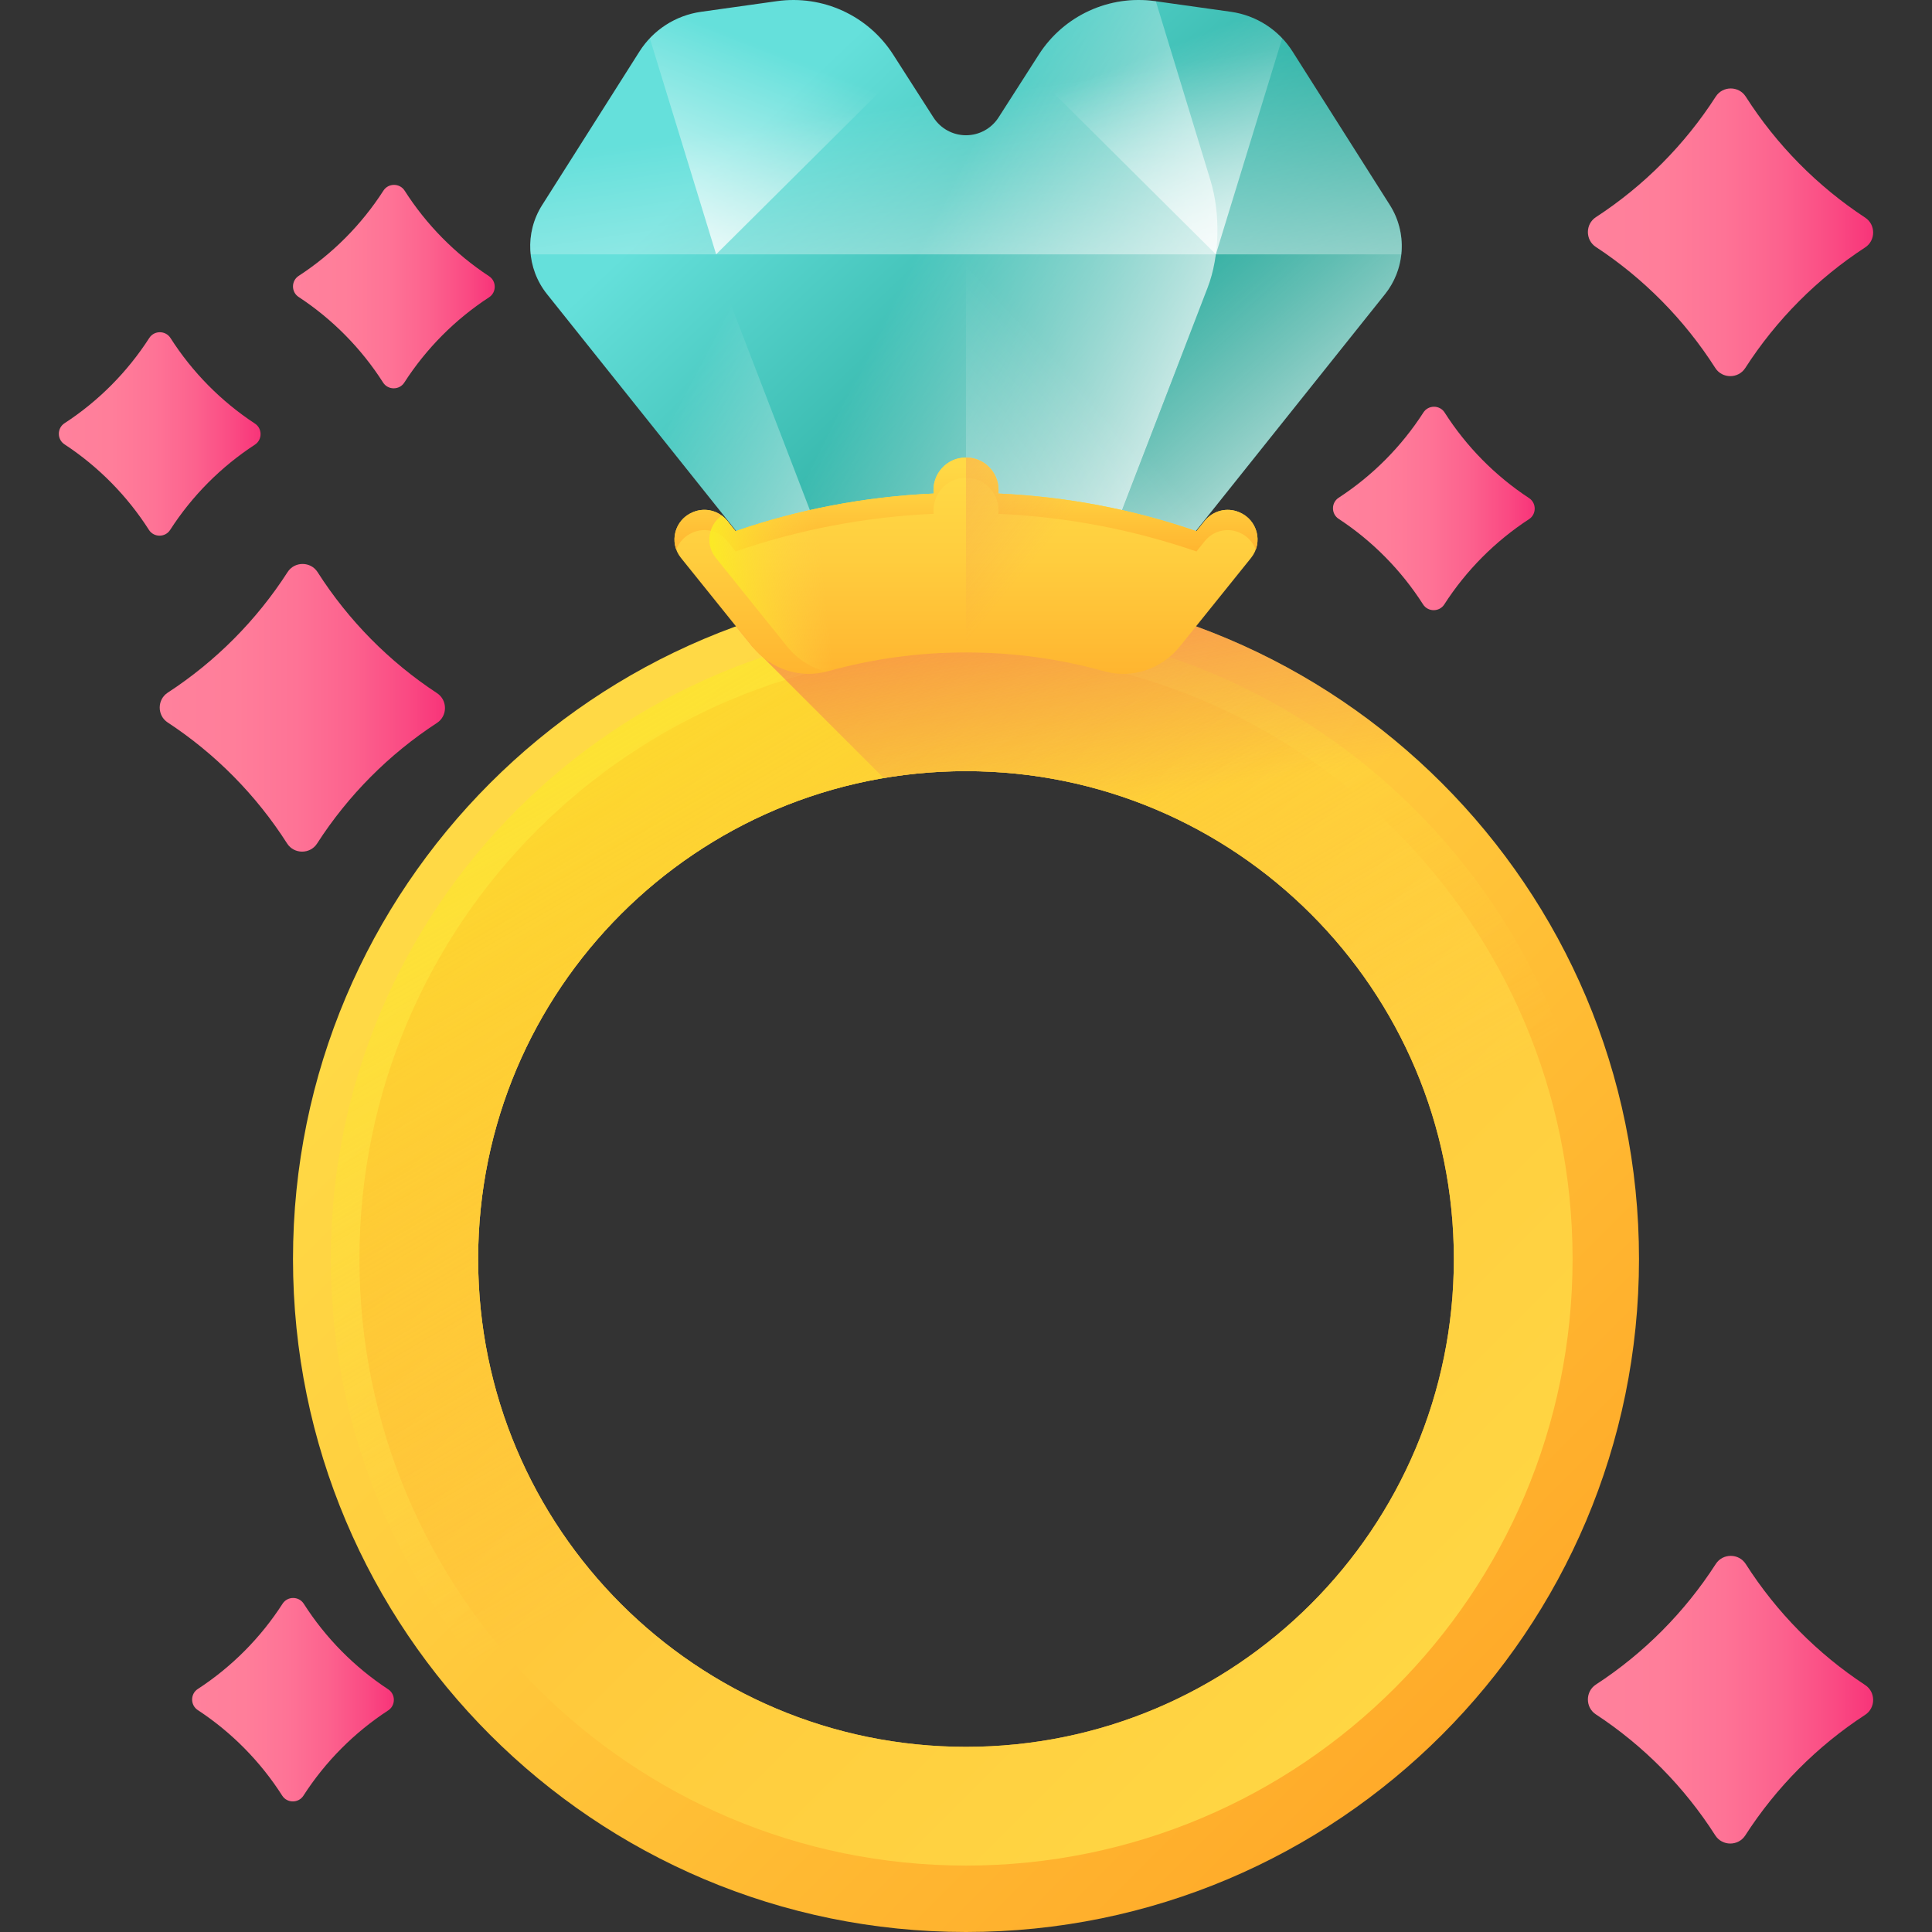 <svg id="Capa_1" enable-background="new 0 0 510 510" height="512" viewBox="0 0 510 510" width="512" xmlns="http://www.w3.org/2000/svg" xmlns:xlink="http://www.w3.org/1999/xlink"><rect x="0" y="0" width="510" height="510" fill="#333333" stroke="none"/><linearGradient id="lg1"><stop offset="0" stop-color="#ffd945"/><stop offset=".304" stop-color="#ffcd3e"/><stop offset=".856" stop-color="#ffad2b"/><stop offset="1" stop-color="#ffa325"/></linearGradient><linearGradient id="SVGID_1_" gradientUnits="userSpaceOnUse" x1="143.67" x2="407.959" xlink:href="#lg1" y1="221.014" y2="485.303"/><linearGradient id="SVGID_2_" gradientUnits="userSpaceOnUse" x1="400.328" x2="8.691" xlink:href="#lg1" y1="477.672" y2="86.035"/><linearGradient id="lg2"><stop offset="0" stop-color="#ffd945" stop-opacity="0"/><stop offset="1" stop-color="#fbed21"/></linearGradient><linearGradient id="SVGID_3_" gradientUnits="userSpaceOnUse" x1="269.041" x2="127.961" xlink:href="#lg2" y1="356.569" y2="113.167"/><linearGradient id="lg3"><stop offset="0" stop-color="#e87264" stop-opacity="0"/><stop offset="1" stop-color="#ff7044"/></linearGradient><linearGradient id="SVGID_4_" gradientUnits="userSpaceOnUse" x1="308.316" x2="293.51" xlink:href="#lg3" y1="210.251" y2="120.431"/><linearGradient id="SVGID_5_" gradientUnits="userSpaceOnUse" x1="212.795" x2="317.126" y1="21.156" y2="131.283"><stop offset="0" stop-color="#65e0db"/><stop offset="1" stop-color="#119786"/></linearGradient><linearGradient id="lg4"><stop offset="0" stop-color="#fff" stop-opacity="0"/><stop offset="1" stop-color="#fff"/></linearGradient><linearGradient id="SVGID_6_" gradientUnits="userSpaceOnUse" x1="178.685" x2="262.685" xlink:href="#lg4" y1="106.496" y2="150.496"/><linearGradient id="SVGID_7_" gradientUnits="userSpaceOnUse" x1="293.18" x2="355.68" xlink:href="#lg4" y1="80.999" y2="153.999"/><linearGradient id="SVGID_8_" gradientUnits="userSpaceOnUse" x1="239.144" x2="331.811" xlink:href="#lg4" y1="72.311" y2="118.311"/><linearGradient id="SVGID_9_" gradientUnits="userSpaceOnUse" x1="249.192" x2="265.526" xlink:href="#lg4" y1="25.802" y2="135.802"/><linearGradient id="SVGID_10_" gradientUnits="userSpaceOnUse" x1="205.104" x2="179.604" xlink:href="#lg4" y1="13.599" y2="78.598"/><linearGradient id="SVGID_11_" gradientTransform="matrix(-1 0 0 1 409.76 0)" gradientUnits="userSpaceOnUse" x1="104.867" x2="79.367" xlink:href="#lg4" y1="13.599" y2="78.598"/><linearGradient id="SVGID_12_" gradientUnits="userSpaceOnUse" x1="280.114" x2="145.447" xlink:href="#lg4" y1="94.685" y2="220.018"/><linearGradient id="SVGID_13_" gradientUnits="userSpaceOnUse" x1="255.003" x2="255.003" xlink:href="#lg1" y1="125.722" y2="198.63"/><linearGradient id="SVGID_14_" gradientUnits="userSpaceOnUse" x1="255.003" x2="255.003" xlink:href="#lg1" y1="122.929" y2="154.579"/><linearGradient id="SVGID_15_" gradientUnits="userSpaceOnUse" x1="217.781" x2="186.854" xlink:href="#lg2" y1="155.53" y2="158.82"/><linearGradient id="SVGID_16_" gradientUnits="userSpaceOnUse" x1="277.377" x2="178.921" xlink:href="#lg3" y1="142.28" y2="61.591"/><linearGradient id="lg5"><stop offset="0" stop-color="#ff819c"/><stop offset=".259" stop-color="#ff7e9a"/><stop offset=".476" stop-color="#fe7396"/><stop offset=".676" stop-color="#fc628e"/><stop offset=".867" stop-color="#fa4a83"/><stop offset="1" stop-color="#f83479"/></linearGradient><linearGradient id="SVGID_17_" gradientUnits="userSpaceOnUse" x1="42.161" x2="117.464" xlink:href="#lg5" y1="186.841" y2="186.841"/><linearGradient id="SVGID_18_" gradientUnits="userSpaceOnUse" x1="419.162" x2="494.465" xlink:href="#lg5" y1="61.322" y2="61.322"/><linearGradient id="SVGID_19_" gradientUnits="userSpaceOnUse" x1="419.162" x2="494.465" xlink:href="#lg5" y1="448.679" y2="448.679"/><linearGradient id="SVGID_20_" gradientUnits="userSpaceOnUse" x1="15.535" x2="68.786" xlink:href="#lg5" y1="114.553" y2="114.553"/><linearGradient id="SVGID_21_" gradientUnits="userSpaceOnUse" x1="77.344" x2="130.596" xlink:href="#lg5" y1="75.655" y2="75.655"/><linearGradient id="SVGID_22_" gradientUnits="userSpaceOnUse" x1="351.873" x2="405.124" xlink:href="#lg5" y1="134.221" y2="134.221"/><linearGradient id="SVGID_23_" gradientUnits="userSpaceOnUse" x1="50.718" x2="103.97" xlink:href="#lg5" y1="448.679" y2="448.679"/><g><g><path d="m255 154.688c-98.117 0-177.656 79.539-177.656 177.656s79.539 177.656 177.656 177.656 177.656-79.539 177.656-177.656-79.539-177.656-177.656-177.656zm0 306.437c-71.124 0-128.781-57.657-128.781-128.781s57.657-128.78 128.781-128.78 128.781 57.657 128.781 128.781-57.657 128.78-128.781 128.78z" fill="url(#SVGID_1_)"/><path d="m255 172.223c-88.432 0-160.121 71.688-160.121 160.121 0 88.432 71.688 160.121 160.121 160.121s160.121-71.688 160.121-160.121c0-88.432-71.689-160.121-160.121-160.121zm0 288.902c-71.124 0-128.781-57.657-128.781-128.781s57.657-128.78 128.781-128.78 128.781 57.657 128.781 128.781-57.657 128.78-128.781 128.78z" fill="url(#SVGID_2_)"/><path d="m255 164.667c-92.606 0-167.677 75.072-167.677 167.678s75.071 167.677 167.677 167.677 167.677-75.072 167.677-167.677-75.071-167.678-167.677-167.678zm0 296.458c-71.124 0-128.781-57.657-128.781-128.781s57.657-128.78 128.781-128.78 128.781 57.657 128.781 128.781-57.657 128.78-128.781 128.78z" fill="url(#SVGID_3_)"/></g><path d="m255 154.688c-21.325 0-41.77 3.761-60.714 10.65l4.308 5.356 34.701 34.7c7.057-1.198 14.307-1.831 21.705-1.831 68.692 0 124.816 53.784 128.574 121.537 7.3-1.219 14.795-1.864 22.441-1.864 9.075 0 17.936.909 26.51 2.612-3.42-95.106-81.584-171.16-177.525-171.16z" fill="url(#SVGID_4_)"/><g><path d="m366.891 54.142-25.677-40.526c-3.625-5.721-9.58-9.561-16.286-10.503l-20.004-2.809c-12.113-1.701-24.108 3.812-30.705 14.113l-10.624 16.588c-1.876 2.929-5.116 4.702-8.595 4.702s-6.718-1.772-8.595-4.702l-10.624-16.588c-6.597-10.3-18.591-15.813-30.704-14.112l-20.004 2.809c-6.707.942-12.661 4.782-16.286 10.503l-25.677 40.526c-4.628 7.304-4.113 16.74 1.283 23.497l76.447 95.728s11.41-4.343 34.161-4.343 34.161 4.343 34.161 4.343l76.447-95.728c5.395-6.757 5.91-16.194 1.282-23.498z" fill="url(#SVGID_5_)"/><g><path d="m227.95 171.484c-4.73.98-7.11 1.88-7.11 1.88l-76.45-95.72c-2.46-3.09-3.91-6.75-4.3-10.51h48.95c.42 3.11 1.13 6.08 2.14 8.71z" fill="url(#SVGID_6_)"/><path d="m369.91 67.134c-.39 3.76-1.84 7.42-4.3 10.51l-76.45 95.72s-2.38-.9-7.11-1.88l36.77-95.64c1.01-2.63 1.72-5.6 2.14-8.71z" fill="url(#SVGID_7_)"/></g><path d="m319.559 47.687-14.446-47.355-.189-.027c-12.113-1.701-24.108 3.812-30.705 14.113l-10.624 16.588c-1.876 2.929-5.116 4.702-8.595 4.702s-6.718-1.772-8.595-4.702l-10.624-16.588c-6.597-10.301-18.591-15.814-30.704-14.113l-.189.027-14.446 47.355c-2.67 8.753-2.373 20.061.74 28.158l36.772 95.637c5.653-1.172 14.667-2.458 27.047-2.458s21.394 1.286 27.047 2.458l36.772-95.637c3.112-8.097 3.409-19.405.739-28.158z" fill="url(#SVGID_8_)"/><path d="m341.214 13.616c-3.625-5.721-9.58-9.561-16.286-10.503l-20.004-2.809c-12.113-1.701-24.108 3.812-30.705 14.113l-10.624 16.588c-1.876 2.929-5.116 4.702-8.595 4.702s-6.718-1.772-8.595-4.702l-10.624-16.588c-6.597-10.3-18.591-15.813-30.704-14.112l-20.004 2.809c-6.707.942-12.661 4.782-16.286 10.503l-25.677 40.526c-2.51 3.961-3.494 8.547-3.021 12.995h229.824c.473-4.448-.511-9.034-3.021-12.995z" fill="url(#SVGID_9_)"/><path d="m189.04 67.134 49.187-48.897-2.446-3.819c-6.597-10.301-18.591-15.814-30.704-14.113l-20.004 2.809c-5.218.733-9.975 3.226-13.539 6.988z" fill="url(#SVGID_10_)"/><path d="m320.957 67.134-49.187-48.897 2.446-3.819c6.597-10.301 18.591-15.813 30.705-14.113l20.004 2.809c5.218.733 9.975 3.226 13.539 6.988z" fill="url(#SVGID_11_)"/><path d="m289.161 173.367 76.447-95.728c5.396-6.757 5.911-16.193 1.283-23.497l-25.677-40.526c-3.625-5.721-9.58-9.561-16.286-10.503l-20.004-2.809c-12.113-1.701-24.108 3.812-30.705 14.113l-10.624 16.588c-1.876 2.929-5.116 4.702-8.595 4.702v133.318c22.751 0 34.161 4.342 34.161 4.342z" fill="url(#SVGID_12_)"/></g><path d="m315.84 140.221c-16.503-5.685-34.062-9.12-52.303-9.939l.008-.082c.498-5.008-3.408-9.41-8.441-9.413-.035 0-.07 0-.105 0-.032 0-.063 0-.095 0-5.033.003-8.939 4.405-8.441 9.413l.008.082c-18.24.809-35.799 4.244-52.303 9.929l-2.18-2.718c-2.151-2.682-5.82-3.647-8.994-2.324-.052.022-.105.044-.157.066-4.777 1.996-6.335 7.992-3.09 12.027l18.846 23.432c4.766 5.925 12.6 8.547 19.924 6.503 11.607-3.24 23.841-4.976 36.482-4.976 12.643 0 24.879 1.736 36.488 4.978 7.324 2.045 15.159-.577 19.925-6.503l18.844-23.431c3.244-4.034 1.687-10.03-3.09-12.026-.05-.021-.1-.042-.15-.063-3.174-1.323-6.844-.359-8.995 2.324z" fill="url(#SVGID_13_)"/><path d="m182.838 140.587c.052-.022.105-.044.157-.066 3.174-1.323 6.843-.359 8.994 2.324l2.18 2.718c16.503-5.685 34.062-9.12 52.303-9.929l-.008-.082c-.498-5.008 3.408-9.41 8.441-9.413h.095.105c5.033.003 8.939 4.405 8.441 9.413l-.008.082c18.24.819 35.799 4.254 52.303 9.939l2.183-2.723c2.151-2.683 5.821-3.647 8.995-2.324.05.021.1.042.15.063 2.119.886 3.601 2.56 4.315 4.5 1.394-3.765-.341-8.191-4.315-9.852-.05-.021-.1-.042-.15-.063-3.174-1.323-6.844-.359-8.995 2.324l-2.183 2.723c-16.503-5.685-34.062-9.12-52.303-9.939l.008-.082c.498-5.008-3.408-9.41-8.441-9.413-.035 0-.07 0-.105 0-.032 0-.063 0-.095 0-5.033.003-8.939 4.405-8.441 9.413l.008.082c-18.24.809-35.799 4.244-52.303 9.929l-2.18-2.718c-2.151-2.682-5.82-3.646-8.994-2.324-.052.022-.105.044-.157.066-3.974 1.661-5.709 6.088-4.315 9.853.714-1.94 2.196-3.615 4.315-4.501z" fill="url(#SVGID_14_)"/><path d="m330.261 147.263-18.852 23.432c-2.675 3.326-6.317 5.606-10.295 6.613-3.099.79-6.416.79-9.624-.109-10.186-2.852-20.866-4.53-31.881-4.896-1.53-.049-3.07-.079-4.609-.079-12.644 0-24.873 1.727-36.481 4.975-.138.04-.276.079-.415.109-3.978-1.007-7.62-3.287-10.295-6.613l-18.852-23.432c-2.862-3.563-1.984-8.666 1.559-11.173.543.395 1.036.859 1.471 1.402l2.181 2.724c2.418-.829 4.866-1.619 7.334-2.349 14.332-4.284 29.404-6.889 44.969-7.58l-.01-.089c-.494-5.004 3.405-9.406 8.439-9.406h.207c1.668 0 3.218.484 4.511 1.313 2.626 1.668 4.254 4.748 3.928 8.094l-.01.089c18.24.819 35.799 4.254 52.303 9.939l1.875-2.349.306-.375c2.152-2.685 5.823-3.652 8.992-2.329.059.02.109.049.158.069.563.237 1.076.523 1.54.849 3.535 2.515 4.413 7.608 1.551 11.171z" fill="url(#SVGID_15_)"/><path d="m328.711 136.09c-.464-.326-.977-.612-1.54-.849-.049-.02-.099-.049-.158-.069-3.168-1.323-6.84-.355-8.992 2.329l-.306.375-1.875 2.349c-16.503-5.685-34.062-9.12-52.303-9.939l.01-.089c.326-3.346-1.303-6.426-3.928-8.094-1.293-.829-2.843-1.313-4.511-1.313h-.108v51.434c1.54 0 3.08.03 4.609.079 11.015.365 21.695 2.043 31.881 4.896 3.208.898 6.524.898 9.624.109 3.978-1.007 7.62-3.287 10.295-6.613l18.852-23.432c2.862-3.563 1.984-8.656-1.55-11.173z" fill="url(#SVGID_16_)"/><g><path d="m115.351 190.836c-12.662 8.251-23.465 19.12-31.647 31.835-1.84 2.859-6.086 2.851-7.915-.014-8.135-12.744-18.898-23.652-31.53-31.949-2.804-1.842-2.796-6.03.014-7.861 12.662-8.252 23.465-19.12 31.646-31.834 1.84-2.859 6.086-2.852 7.915.014 8.135 12.744 18.899 23.652 31.531 31.949 2.804 1.84 2.797 6.028-.014 7.86z" fill="url(#SVGID_17_)"/><path d="m492.353 65.317c-12.662 8.252-23.465 19.12-31.647 31.835-1.84 2.859-6.086 2.851-7.915-.015-8.135-12.744-18.898-23.652-31.53-31.949-2.804-1.842-2.796-6.03.014-7.861 12.662-8.251 23.465-19.12 31.646-31.834 1.84-2.859 6.086-2.851 7.915.014 8.135 12.744 18.899 23.652 31.531 31.949 2.804 1.841 2.796 6.029-.014 7.861z" fill="url(#SVGID_18_)"/><path d="m492.353 452.674c-12.662 8.251-23.465 19.12-31.647 31.835-1.84 2.859-6.086 2.851-7.915-.014-8.135-12.744-18.898-23.652-31.53-31.949-2.804-1.842-2.796-6.03.014-7.861 12.662-8.251 23.465-19.12 31.646-31.834 1.84-2.859 6.086-2.852 7.915.014 8.135 12.744 18.899 23.652 31.531 31.949 2.804 1.84 2.796 6.028-.014 7.86z" fill="url(#SVGID_19_)"/><path d="m67.292 117.378c-8.954 5.835-16.594 13.521-22.38 22.512-1.301 2.022-4.304 2.016-5.597-.01-5.753-9.012-13.364-16.726-22.297-22.593-1.983-1.302-1.977-4.264.01-5.559 8.954-5.835 16.594-13.521 22.379-22.512 1.301-2.022 4.304-2.016 5.597.01 5.753 9.012 13.365 16.726 22.297 22.593 1.984 1.302 1.979 4.264-.009 5.559z" fill="url(#SVGID_20_)"/><path d="m129.102 78.481c-8.954 5.835-16.594 13.521-22.379 22.512-1.301 2.022-4.304 2.016-5.597-.01-5.753-9.012-13.364-16.726-22.297-22.593-1.983-1.302-1.977-4.264.01-5.559 8.954-5.835 16.594-13.521 22.379-22.512 1.301-2.022 4.304-2.016 5.597.01 5.753 9.012 13.365 16.726 22.297 22.593 1.983 1.302 1.977 4.263-.01 5.559z" fill="url(#SVGID_21_)"/><path d="m403.63 137.046c-8.954 5.835-16.594 13.521-22.379 22.512-1.301 2.022-4.304 2.016-5.597-.01-5.753-9.012-13.364-16.726-22.297-22.593-1.983-1.302-1.977-4.264.01-5.559 8.954-5.835 16.594-13.521 22.379-22.512 1.301-2.022 4.304-2.017 5.597.01 5.753 9.012 13.365 16.726 22.297 22.593 1.983 1.303 1.978 4.264-.01 5.559z" fill="url(#SVGID_22_)"/><path d="m102.476 451.504c-8.954 5.835-16.594 13.521-22.38 22.512-1.301 2.022-4.304 2.016-5.597-.01-5.753-9.012-13.364-16.726-22.297-22.593-1.983-1.302-1.977-4.264.01-5.559 8.954-5.835 16.594-13.521 22.379-22.512 1.301-2.022 4.304-2.017 5.597.01 5.753 9.012 13.365 16.726 22.297 22.593 1.984 1.302 1.978 4.264-.009 5.559z" fill="url(#SVGID_23_)"/></g></g></svg>